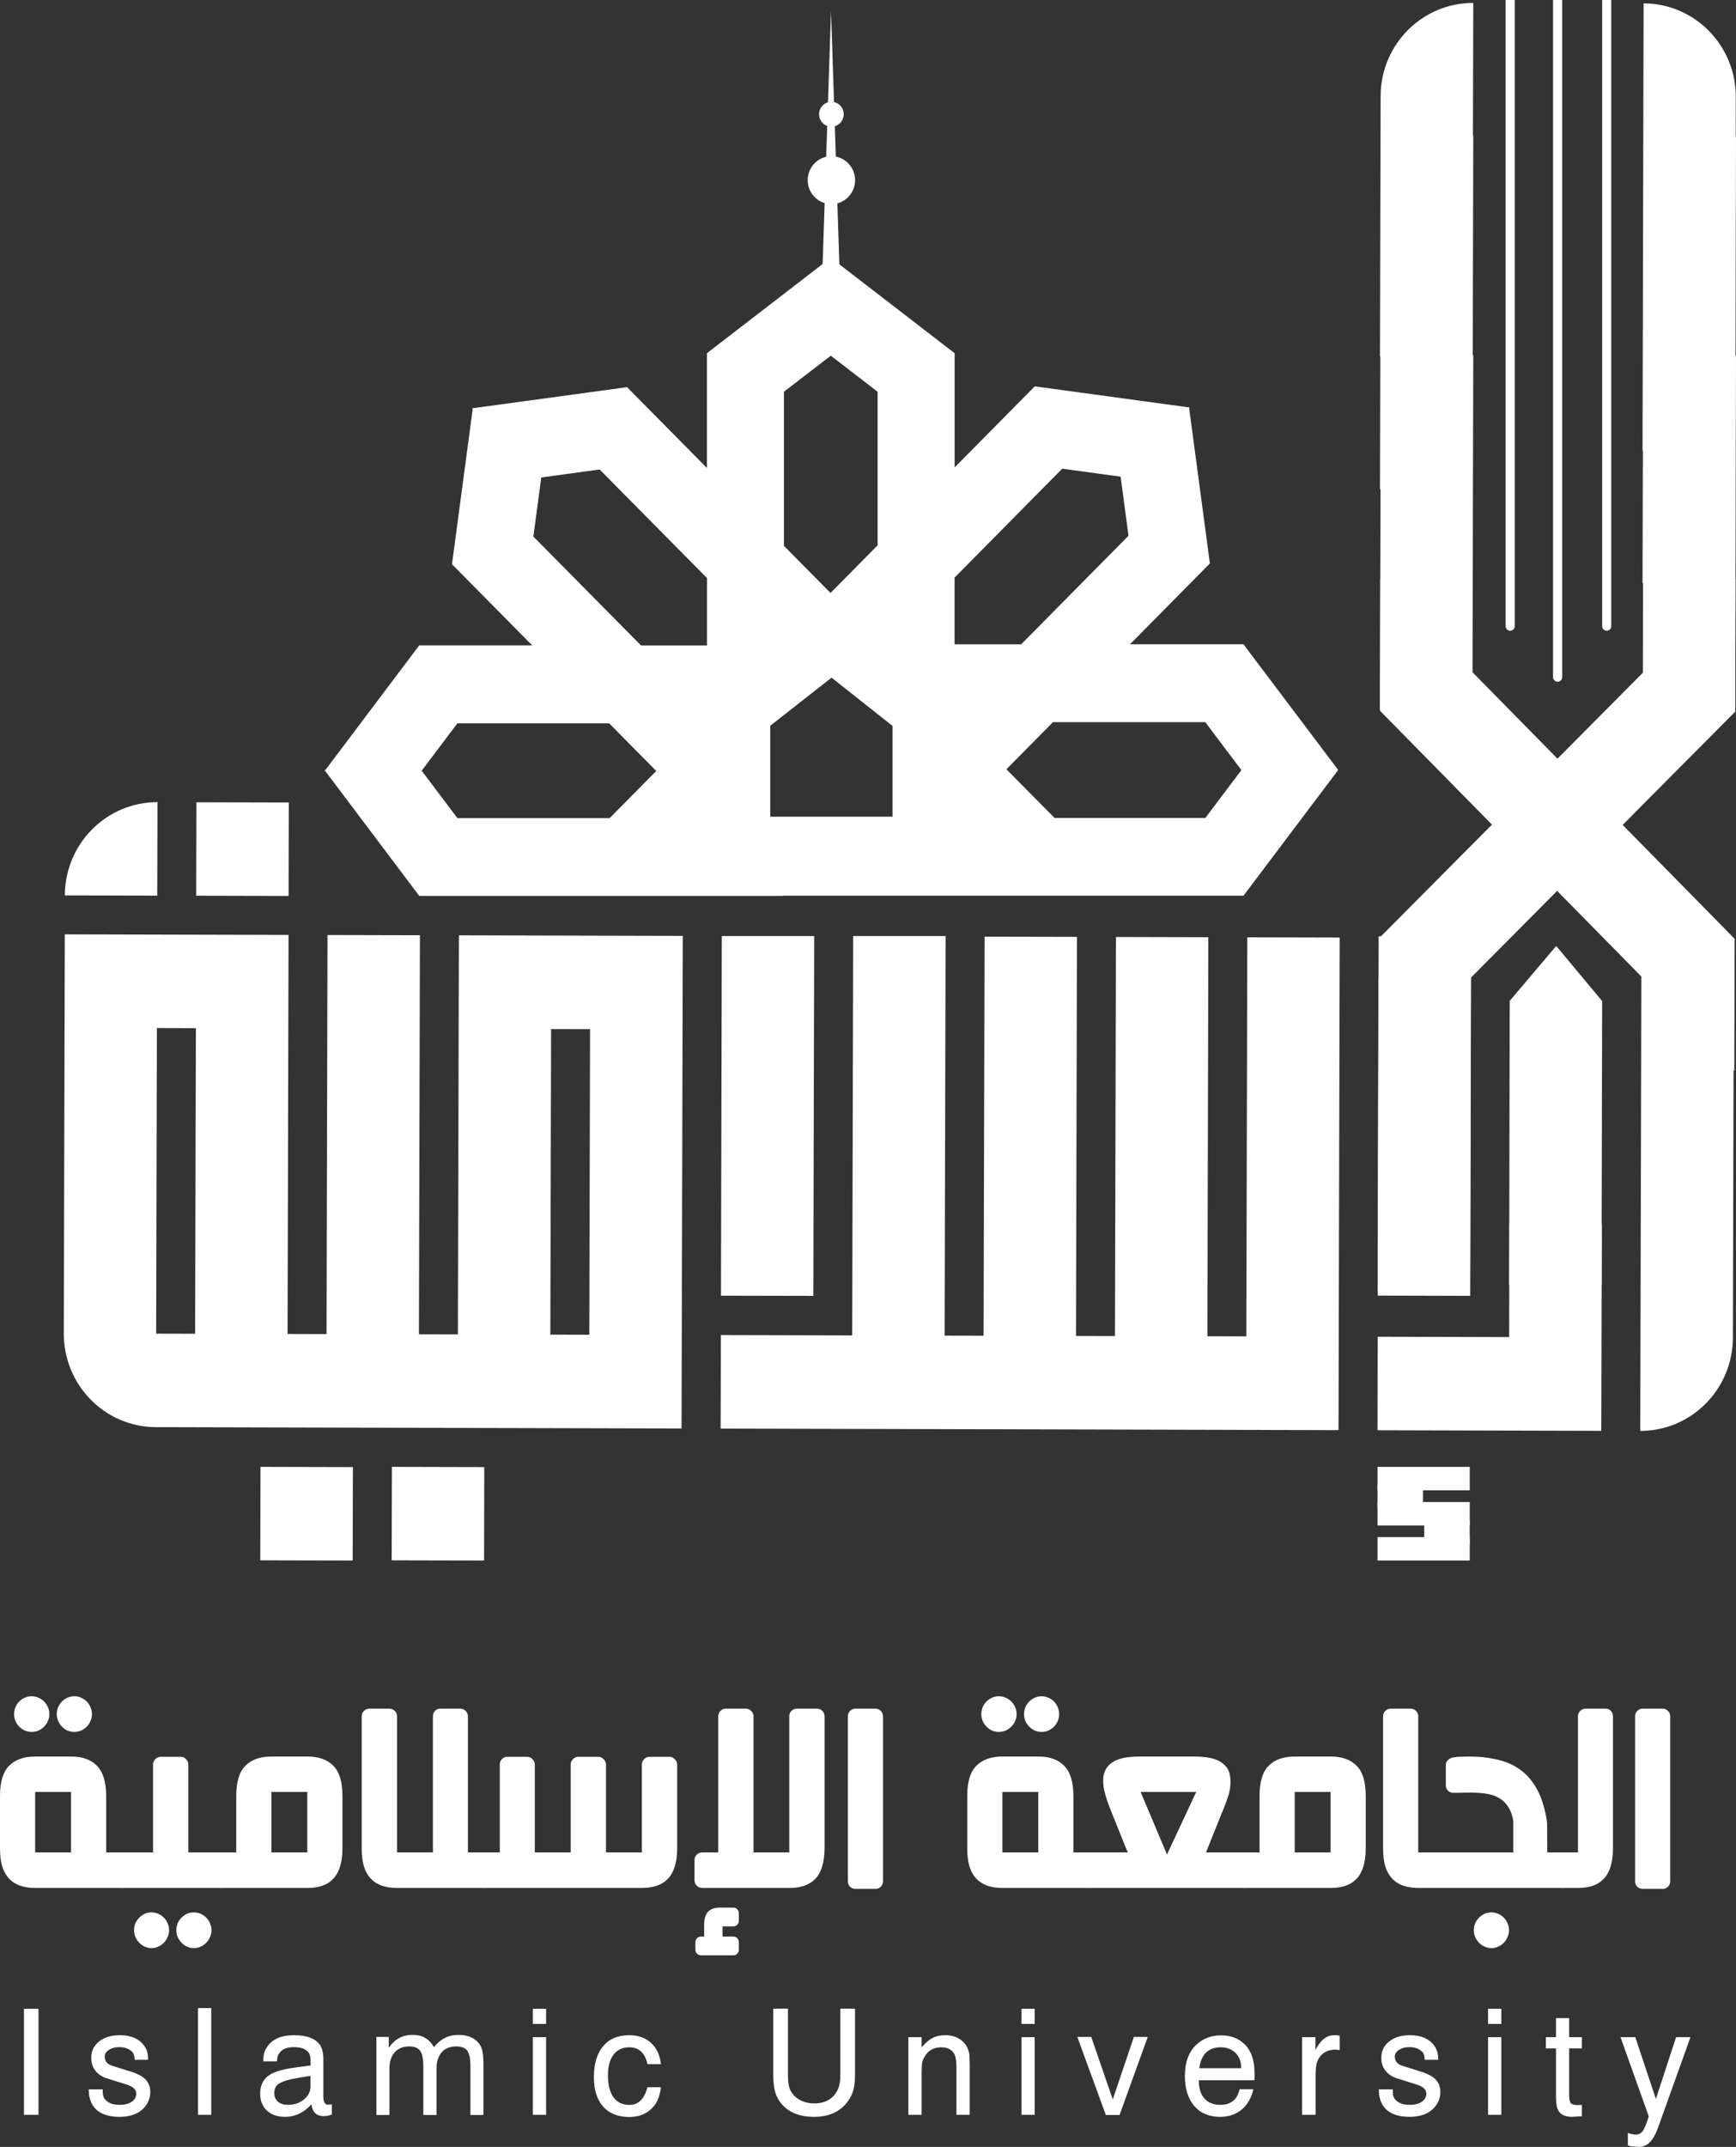<svg width="89" height="110" viewBox="0 0 89 110" fill="none" xmlns="http://www.w3.org/2000/svg">
<rect x="0" y="0" width="89" height="110" fill="#333333" stroke="none"/>
<path d="M5.444 94.91H6.288V96.732H1.802C1.513 96.732 1.257 96.693 1.034 96.616C0.811 96.539 0.621 96.419 0.464 96.255C0.312 96.091 0.195 95.883 0.114 95.632C0.038 95.376 0 95.069 0 94.71V92.012C0 91.3 0.155 90.787 0.464 90.475C0.778 90.157 1.224 89.998 1.802 89.998H3.65C4.227 89.998 4.668 90.157 4.972 90.475C5.282 90.787 5.439 91.3 5.444 92.012V94.91ZM3.642 94.91V91.812H1.802V94.91H3.642ZM2.532 87.823C2.532 87.946 2.507 88.064 2.456 88.176C2.41 88.289 2.344 88.386 2.258 88.468C2.177 88.55 2.081 88.617 1.969 88.668C1.863 88.714 1.746 88.737 1.619 88.737C1.498 88.737 1.381 88.714 1.27 88.668C1.163 88.617 1.07 88.55 0.988 88.468C0.907 88.386 0.841 88.289 0.791 88.176C0.745 88.064 0.722 87.946 0.722 87.823C0.722 87.7 0.745 87.582 0.791 87.469C0.841 87.356 0.907 87.259 0.988 87.177C1.07 87.095 1.163 87.031 1.27 86.985C1.381 86.933 1.498 86.908 1.619 86.908C1.746 86.908 1.863 86.933 1.969 86.985C2.081 87.031 2.177 87.095 2.258 87.177C2.344 87.259 2.41 87.356 2.456 87.469C2.507 87.582 2.532 87.7 2.532 87.823ZM4.714 87.823C4.714 87.946 4.689 88.064 4.638 88.176C4.592 88.289 4.529 88.386 4.448 88.468C4.367 88.55 4.27 88.617 4.159 88.668C4.047 88.714 3.931 88.737 3.809 88.737C3.688 88.737 3.571 88.714 3.459 88.668C3.353 88.617 3.259 88.55 3.178 88.468C3.097 88.386 3.031 88.289 2.98 88.176C2.935 88.064 2.912 87.946 2.912 87.823C2.912 87.7 2.935 87.582 2.98 87.469C3.031 87.356 3.097 87.259 3.178 87.177C3.259 87.095 3.353 87.031 3.459 86.985C3.571 86.933 3.688 86.908 3.809 86.908C3.931 86.908 4.047 86.933 4.159 86.985C4.27 87.031 4.367 87.095 4.448 87.177C4.529 87.259 4.592 87.356 4.638 87.469C4.689 87.582 4.714 87.7 4.714 87.823Z" fill="white"/>
<path d="M8.668 98.891C8.668 99.02 8.642 99.138 8.592 99.245C8.546 99.358 8.483 99.455 8.402 99.537C8.32 99.624 8.224 99.691 8.113 99.737C8.006 99.788 7.892 99.814 7.77 99.814C7.649 99.814 7.532 99.788 7.421 99.737C7.314 99.691 7.22 99.624 7.139 99.537C7.058 99.455 6.992 99.358 6.942 99.245C6.896 99.138 6.873 99.02 6.873 98.891C6.873 98.769 6.896 98.651 6.942 98.538C6.992 98.43 7.058 98.335 7.139 98.254C7.22 98.171 7.314 98.105 7.421 98.054C7.532 98.008 7.649 97.984 7.77 97.984C7.892 97.984 8.006 98.008 8.113 98.054C8.224 98.105 8.32 98.171 8.402 98.254C8.483 98.335 8.546 98.43 8.592 98.538C8.642 98.651 8.668 98.769 8.668 98.891ZM10.842 98.891C10.842 99.02 10.817 99.138 10.766 99.245C10.72 99.358 10.657 99.455 10.576 99.537C10.495 99.624 10.399 99.691 10.287 99.737C10.181 99.788 10.064 99.814 9.937 99.814C9.816 99.814 9.699 99.788 9.588 99.737C9.481 99.691 9.387 99.624 9.306 99.537C9.225 99.455 9.159 99.358 9.109 99.245C9.063 99.138 9.04 99.02 9.04 98.891C9.04 98.769 9.063 98.651 9.109 98.538C9.159 98.43 9.225 98.335 9.306 98.254C9.387 98.171 9.481 98.105 9.588 98.054C9.699 98.008 9.816 97.984 9.937 97.984C10.064 97.984 10.181 98.008 10.287 98.054C10.399 98.105 10.495 98.171 10.576 98.254C10.657 98.335 10.72 98.43 10.766 98.538C10.817 98.651 10.842 98.769 10.842 98.891ZM9.656 94.91H11.397V96.732H6.197V94.91H7.846V90.405C7.846 90.303 7.884 90.213 7.961 90.136C8.037 90.054 8.13 90.013 8.242 90.013H9.268C9.375 90.013 9.466 90.054 9.542 90.136C9.618 90.213 9.656 90.303 9.656 90.405V94.91Z" fill="white"/>
<path d="M15.754 94.91V91.812H13.914V94.91H15.754ZM11.321 94.91H12.112V92.012C12.112 91.3 12.267 90.787 12.576 90.475C12.885 90.157 13.331 89.998 13.914 89.998H15.754C16.337 89.998 16.783 90.157 17.092 90.475C17.401 90.787 17.556 91.3 17.556 92.012V94.71C17.556 95.069 17.515 95.376 17.434 95.632C17.358 95.883 17.244 96.091 17.092 96.255C16.94 96.419 16.752 96.539 16.529 96.616C16.306 96.693 16.05 96.732 15.761 96.732H11.321V94.91Z" fill="white"/>
<path d="M20.354 94.91H22.194V87.938C22.194 87.83 22.229 87.738 22.3 87.661C22.371 87.584 22.46 87.546 22.566 87.546H23.6C23.707 87.546 23.798 87.584 23.874 87.661C23.95 87.738 23.988 87.83 23.988 87.938V94.91H24.84V96.732H20.346C20.057 96.732 19.801 96.693 19.578 96.616C19.355 96.539 19.165 96.419 19.008 96.255C18.856 96.091 18.739 95.883 18.658 95.632C18.582 95.376 18.544 95.069 18.544 94.71V87.938C18.544 87.83 18.582 87.738 18.658 87.661C18.734 87.584 18.826 87.546 18.932 87.546H19.958C20.07 87.546 20.164 87.584 20.24 87.661C20.316 87.738 20.354 87.83 20.354 87.938V94.91Z" fill="white"/>
<path d="M31.067 94.91H32.907V90.405C32.907 90.303 32.945 90.213 33.021 90.136C33.097 90.054 33.188 90.013 33.294 90.013H34.328C34.43 90.013 34.518 90.054 34.594 90.136C34.675 90.213 34.716 90.303 34.716 90.405V94.71C34.716 95.069 34.675 95.376 34.594 95.632C34.518 95.883 34.402 96.091 34.245 96.255C34.093 96.419 33.903 96.539 33.675 96.616C33.451 96.693 33.196 96.732 32.907 96.732H24.748V94.91H25.623V90.405C25.623 90.303 25.658 90.213 25.729 90.136C25.8 90.054 25.886 90.013 25.988 90.013H27.029C27.136 90.013 27.227 90.054 27.303 90.136C27.379 90.213 27.417 90.303 27.417 90.405V94.91H29.257V90.405C29.257 90.303 29.295 90.213 29.371 90.136C29.447 90.054 29.538 90.013 29.645 90.013H30.671C30.778 90.013 30.869 90.054 30.945 90.136C31.026 90.213 31.067 90.303 31.067 90.405V94.91Z" fill="white"/>
<path d="M40.464 94.91V87.938C40.464 87.83 40.5 87.738 40.571 87.661C40.647 87.584 40.74 87.546 40.852 87.546H41.886C41.992 87.546 42.084 87.584 42.16 87.661C42.236 87.738 42.274 87.83 42.274 87.938V94.71C42.264 95.427 42.106 95.945 41.802 96.263C41.498 96.575 41.055 96.732 40.472 96.732H35.993C35.892 96.732 35.801 96.693 35.72 96.616C35.644 96.539 35.606 96.447 35.606 96.34V95.294C35.606 95.192 35.644 95.102 35.72 95.025C35.801 94.948 35.892 94.91 35.993 94.91H36.822V87.938C36.822 87.83 36.86 87.738 36.936 87.661C37.012 87.584 37.103 87.546 37.21 87.546H38.236C38.343 87.546 38.434 87.584 38.51 87.661C38.591 87.738 38.632 87.83 38.632 87.938V94.91H40.464ZM36.1 99.222V98.63C36.1 98.312 36.168 98.084 36.305 97.946C36.442 97.808 36.64 97.739 36.898 97.739H37.605C37.681 97.739 37.745 97.767 37.795 97.823C37.851 97.879 37.879 97.946 37.879 98.023V98.415C37.879 98.492 37.851 98.558 37.795 98.615C37.745 98.671 37.681 98.699 37.605 98.699H37.043V99.222H37.605C37.681 99.222 37.745 99.25 37.795 99.307C37.851 99.368 37.879 99.437 37.879 99.514V99.891C37.879 99.973 37.851 100.042 37.795 100.098C37.745 100.155 37.681 100.183 37.605 100.183H35.94C35.859 100.183 35.791 100.155 35.735 100.098C35.679 100.042 35.651 99.973 35.651 99.891V99.514C35.651 99.437 35.679 99.368 35.735 99.307C35.791 99.25 35.859 99.222 35.94 99.222H36.1Z" fill="white"/>
<path d="M43.467 87.938C43.467 87.83 43.505 87.738 43.581 87.661C43.657 87.584 43.749 87.546 43.855 87.546H44.889C44.99 87.546 45.079 87.584 45.155 87.661C45.231 87.738 45.269 87.83 45.269 87.938V96.393C45.269 96.501 45.231 96.593 45.155 96.67C45.079 96.742 44.99 96.778 44.889 96.778H43.855C43.749 96.778 43.657 96.742 43.581 96.67C43.505 96.593 43.467 96.501 43.467 96.393V87.938Z" fill="white"/>
<path d="M55.032 94.91H55.876V96.732H51.39C51.101 96.732 50.845 96.693 50.622 96.616C50.399 96.539 50.209 96.419 50.052 96.255C49.9 96.091 49.783 95.883 49.702 95.632C49.626 95.376 49.588 95.069 49.588 94.71V92.012C49.588 91.3 49.742 90.787 50.052 90.475C50.366 90.157 50.812 89.998 51.39 89.998H53.237C53.815 89.998 54.256 90.157 54.56 90.475C54.87 90.787 55.027 91.3 55.032 92.012V94.91ZM53.23 94.91V91.812H51.39V94.91H53.23ZM52.12 87.823C52.12 87.946 52.094 88.064 52.044 88.176C51.998 88.289 51.932 88.386 51.846 88.468C51.765 88.55 51.669 88.617 51.557 88.668C51.451 88.714 51.334 88.737 51.207 88.737C51.086 88.737 50.969 88.714 50.858 88.668C50.751 88.617 50.657 88.55 50.576 88.468C50.495 88.386 50.429 88.289 50.379 88.176C50.333 88.064 50.31 87.946 50.31 87.823C50.31 87.7 50.333 87.582 50.379 87.469C50.429 87.356 50.495 87.259 50.576 87.177C50.657 87.095 50.751 87.031 50.858 86.985C50.969 86.933 51.086 86.908 51.207 86.908C51.334 86.908 51.451 86.933 51.557 86.985C51.669 87.031 51.765 87.095 51.846 87.177C51.932 87.259 51.998 87.356 52.044 87.469C52.094 87.582 52.12 87.7 52.12 87.823ZM54.302 87.823C54.302 87.946 54.276 88.064 54.226 88.176C54.18 88.289 54.117 88.386 54.036 88.468C53.955 88.55 53.858 88.617 53.747 88.668C53.635 88.714 53.519 88.737 53.397 88.737C53.275 88.737 53.159 88.714 53.047 88.668C52.941 88.617 52.847 88.55 52.766 88.468C52.685 88.386 52.619 88.289 52.568 88.176C52.523 88.064 52.5 87.946 52.5 87.823C52.5 87.7 52.523 87.582 52.568 87.469C52.619 87.356 52.685 87.259 52.766 87.177C52.847 87.095 52.941 87.031 53.047 86.985C53.159 86.933 53.275 86.908 53.397 86.908C53.519 86.908 53.635 86.933 53.747 86.985C53.858 87.031 53.955 87.095 54.036 87.177C54.117 87.259 54.18 87.356 54.226 87.469C54.276 87.582 54.302 87.7 54.302 87.823Z" fill="white"/>
<path d="M57.822 94.91C57.797 94.848 57.759 94.761 57.708 94.648C57.663 94.531 57.614 94.41 57.564 94.287C57.513 94.159 57.465 94.041 57.419 93.934C57.374 93.821 57.341 93.736 57.32 93.68C57.199 93.378 57.09 93.109 56.993 92.873C56.897 92.632 56.816 92.417 56.75 92.227C56.689 92.037 56.641 91.866 56.606 91.712C56.575 91.558 56.56 91.412 56.56 91.274C56.56 91.223 56.56 91.174 56.56 91.128C56.565 91.077 56.57 91.031 56.575 90.99C56.611 90.785 56.687 90.618 56.803 90.49C56.925 90.357 57.069 90.254 57.237 90.183C57.409 90.111 57.597 90.062 57.799 90.036C58.007 90.011 58.212 89.998 58.415 89.998H61.228C61.431 89.998 61.634 90.011 61.837 90.036C62.044 90.062 62.232 90.111 62.399 90.183C62.572 90.254 62.716 90.357 62.833 90.49C62.954 90.618 63.03 90.785 63.061 90.99C63.076 91.082 63.084 91.184 63.084 91.297C63.084 91.569 63.038 91.832 62.947 92.089C62.861 92.34 62.764 92.596 62.658 92.857V92.842L61.829 94.91H63.867V96.732H55.769V94.91H57.822ZM58.476 91.812L59.829 95.017L61.327 91.812H58.476Z" fill="white"/>
<path d="M68.216 94.91V91.812H66.376V94.91H68.216ZM63.783 94.91H64.574V92.012C64.574 91.3 64.728 90.787 65.038 90.475C65.347 90.157 65.793 89.998 66.376 89.998H68.216C68.799 89.998 69.245 90.157 69.554 90.475C69.863 90.787 70.018 91.3 70.018 92.012V94.71C70.018 95.069 69.977 95.376 69.896 95.632C69.82 95.883 69.706 96.091 69.554 96.255C69.402 96.419 69.214 96.539 68.991 96.616C68.768 96.693 68.512 96.732 68.223 96.732H63.783V94.91Z" fill="white"/>
<path d="M72.709 94.91H73.492V96.732H72.709C72.42 96.732 72.164 96.693 71.941 96.616C71.718 96.539 71.528 96.419 71.371 96.255C71.219 96.091 71.102 95.883 71.021 95.632C70.945 95.376 70.907 95.069 70.907 94.71V87.938C70.907 87.83 70.945 87.738 71.021 87.661C71.097 87.584 71.189 87.546 71.295 87.546H72.321C72.428 87.546 72.519 87.584 72.595 87.661C72.671 87.738 72.709 87.83 72.709 87.938V94.91Z" fill="white"/>
<path d="M74.557 90.036C74.694 90.016 74.82 90.006 74.937 90.006C75.058 90.001 75.178 89.998 75.294 89.998C75.832 89.998 76.326 90.052 76.777 90.159C77.228 90.262 77.626 90.441 77.971 90.698C78.315 90.954 78.602 91.3 78.83 91.735C79.058 92.171 79.22 92.719 79.316 93.38L79.324 94.91H80.198V96.732H73.439V94.91H77.583V93.303C77.537 93.021 77.456 92.788 77.34 92.604C77.228 92.419 77.091 92.276 76.929 92.173C76.772 92.066 76.594 91.989 76.397 91.943C76.199 91.897 75.994 91.868 75.781 91.858C75.573 91.843 75.36 91.84 75.142 91.85C74.924 91.856 74.714 91.858 74.511 91.858C74.405 91.858 74.313 91.822 74.237 91.751C74.161 91.674 74.123 91.581 74.123 91.474V90.421C74.123 90.318 74.166 90.231 74.253 90.159C74.339 90.088 74.44 90.047 74.557 90.036ZM77.362 98.891C77.362 99.02 77.337 99.138 77.286 99.245C77.241 99.358 77.177 99.455 77.096 99.537C77.015 99.624 76.919 99.691 76.807 99.737C76.696 99.788 76.579 99.814 76.457 99.814C76.336 99.814 76.219 99.788 76.108 99.737C76.001 99.691 75.908 99.624 75.826 99.537C75.745 99.455 75.68 99.358 75.629 99.245C75.583 99.138 75.56 99.02 75.56 98.891C75.56 98.769 75.583 98.651 75.629 98.538C75.68 98.43 75.745 98.335 75.826 98.254C75.908 98.171 76.001 98.105 76.108 98.054C76.219 98.008 76.336 97.984 76.457 97.984C76.579 97.984 76.696 98.008 76.807 98.054C76.919 98.105 77.015 98.171 77.096 98.254C77.177 98.335 77.241 98.43 77.286 98.538C77.337 98.651 77.362 98.769 77.362 98.891Z" fill="white"/>
<path d="M80.898 94.91V87.938C80.898 87.83 80.936 87.738 81.012 87.661C81.088 87.584 81.179 87.546 81.285 87.546H82.32C82.426 87.546 82.515 87.584 82.586 87.661C82.657 87.738 82.692 87.83 82.692 87.938V94.71C82.692 95.069 82.652 95.376 82.57 95.632C82.494 95.883 82.38 96.091 82.228 96.255C82.076 96.419 81.889 96.539 81.666 96.616C81.443 96.693 81.187 96.732 80.898 96.732H80.115V94.91H80.898Z" fill="white"/>
<path d="M83.825 87.938C83.825 87.83 83.863 87.738 83.939 87.661C84.015 87.584 84.106 87.546 84.213 87.546H85.247C85.348 87.546 85.437 87.584 85.513 87.661C85.589 87.738 85.627 87.83 85.627 87.938V96.393C85.627 96.501 85.589 96.593 85.513 96.67C85.437 96.742 85.348 96.778 85.247 96.778H84.213C84.106 96.778 84.015 96.742 83.939 96.67C83.863 96.593 83.825 96.501 83.825 96.393V87.938Z" fill="white"/>
<path d="M1.229 102.924H1.974V108.354H1.229V102.924Z" fill="white"/>
<path d="M4.549 107.052H5.265C5.265 107.206 5.275 107.32 5.294 107.396C5.314 107.468 5.355 107.536 5.419 107.601C5.576 107.763 5.815 107.844 6.135 107.844C6.392 107.844 6.598 107.792 6.752 107.689C6.907 107.583 6.984 107.442 6.984 107.266C6.984 107.182 6.957 107.107 6.901 107.04C6.849 106.973 6.748 106.906 6.599 106.839L5.361 106.449C4.905 106.24 4.677 105.901 4.677 105.432C4.677 105.088 4.811 104.811 5.079 104.598C5.35 104.383 5.704 104.276 6.143 104.276C6.729 104.276 7.151 104.464 7.411 104.841C7.48 104.95 7.527 105.049 7.552 105.139C7.579 105.228 7.593 105.361 7.593 105.536H6.901C6.901 105.352 6.86 105.217 6.777 105.13C6.617 104.968 6.396 104.887 6.114 104.887C5.902 104.887 5.724 104.935 5.58 105.03C5.439 105.122 5.369 105.236 5.369 105.373C5.369 105.588 5.482 105.74 5.709 105.829L6.86 106.19C6.948 106.229 7.039 106.269 7.133 106.311C7.166 106.325 7.202 106.345 7.241 106.37C7.55 106.559 7.705 106.827 7.705 107.174C7.705 107.52 7.578 107.814 7.324 108.057C7.042 108.325 6.643 108.459 6.127 108.459C5.616 108.459 5.225 108.34 4.955 108.103C4.684 107.863 4.549 107.513 4.549 107.052Z" fill="white"/>
<path d="M10.151 102.886H10.83V108.354H10.151V102.886Z" fill="white"/>
<path d="M13.5 105.616C13.5 105.421 13.517 105.271 13.55 105.168C13.583 105.065 13.641 104.953 13.724 104.833C13.989 104.462 14.439 104.276 15.074 104.276C15.714 104.276 16.152 104.435 16.387 104.753C16.514 104.915 16.577 105.173 16.577 105.528V107.425C16.577 107.698 16.657 107.835 16.817 107.835L17.012 107.818V108.342C16.91 108.375 16.83 108.398 16.772 108.409C16.717 108.417 16.657 108.421 16.594 108.421C16.227 108.421 16.017 108.22 15.964 107.818C15.583 108.246 15.133 108.459 14.614 108.459C14.227 108.459 13.918 108.353 13.686 108.141C13.454 107.926 13.338 107.637 13.338 107.274C13.338 106.772 13.557 106.418 13.993 106.215C14.286 106.075 14.798 105.963 15.529 105.88L15.923 105.825V105.633C15.923 105.507 15.915 105.411 15.898 105.344C15.884 105.274 15.855 105.211 15.811 105.155C15.67 104.977 15.425 104.887 15.074 104.887C14.709 104.887 14.46 104.989 14.324 105.193C14.277 105.252 14.245 105.312 14.229 105.373C14.212 105.432 14.204 105.513 14.204 105.616H13.5ZM15.915 106.361C15.741 106.386 15.579 106.412 15.43 106.437C15.284 106.459 15.103 106.494 14.887 106.541C14.584 106.611 14.37 106.698 14.245 106.801C14.124 106.901 14.063 107.047 14.063 107.236C14.063 107.426 14.125 107.576 14.25 107.684C14.374 107.791 14.546 107.844 14.767 107.844C15.085 107.844 15.355 107.753 15.579 107.571C15.803 107.387 15.915 107.169 15.915 106.918V106.361Z" fill="white"/>
<path d="M24.118 108.363V105.901C24.118 105.496 24.064 105.22 23.956 105.072C23.849 104.924 23.661 104.85 23.393 104.85C23.073 104.85 22.823 104.95 22.643 105.151C22.467 105.352 22.378 105.634 22.378 105.997V108.363H21.703V105.901C21.703 105.496 21.648 105.22 21.537 105.072C21.43 104.924 21.243 104.85 20.978 104.85C20.661 104.85 20.412 104.952 20.233 105.155C20.053 105.359 19.964 105.64 19.964 105.997V108.363H19.297V104.364H19.93V104.929C20.079 104.703 20.255 104.536 20.456 104.427C20.658 104.315 20.895 104.259 21.169 104.259C21.415 104.259 21.624 104.311 21.798 104.414C21.972 104.515 22.123 104.672 22.25 104.887C22.421 104.672 22.609 104.515 22.813 104.414C23.017 104.311 23.253 104.259 23.521 104.259C23.778 104.259 24 104.307 24.188 104.402C24.379 104.494 24.525 104.629 24.627 104.808C24.682 104.908 24.722 105.03 24.747 105.172C24.772 105.314 24.785 105.539 24.785 105.846V108.363H24.118Z" fill="white"/>
<path d="M27.318 102.924H27.997V103.698H27.318V102.924ZM27.318 104.377H27.997V108.354H27.318V104.377Z" fill="white"/>
<path d="M33.193 106.939H33.885C33.838 107.31 33.737 107.609 33.582 107.835C33.425 108.045 33.236 108.202 33.015 108.308C32.794 108.414 32.546 108.467 32.27 108.467C31.69 108.467 31.241 108.29 30.923 107.936C30.606 107.578 30.447 107.077 30.447 106.432C30.447 105.746 30.605 105.215 30.919 104.841C31.234 104.464 31.68 104.276 32.257 104.276C32.718 104.276 33.091 104.407 33.375 104.67C33.663 104.929 33.832 105.292 33.885 105.758H33.193C33.069 105.183 32.757 104.896 32.257 104.896C31.912 104.896 31.644 105.021 31.454 105.273C31.263 105.524 31.168 105.876 31.168 106.328C31.168 106.816 31.262 107.192 31.449 107.454C31.637 107.717 31.909 107.848 32.265 107.848C32.729 107.848 33.038 107.545 33.193 106.939Z" fill="white"/>
<path d="M39.643 102.915H40.396V106.303C40.396 106.543 40.413 106.737 40.446 106.885C40.479 107.03 40.541 107.16 40.633 107.274C40.743 107.428 40.898 107.549 41.096 107.638C41.298 107.728 41.516 107.772 41.751 107.772C42.226 107.772 42.585 107.606 42.828 107.274C42.916 107.151 42.979 107.019 43.018 106.876C43.059 106.734 43.08 106.551 43.08 106.328V102.915H43.834V106.332C43.834 106.631 43.806 106.88 43.751 107.081C43.699 107.28 43.602 107.476 43.461 107.672C43.075 108.197 42.498 108.459 41.73 108.459C40.935 108.459 40.349 108.198 39.974 107.676C39.891 107.55 39.826 107.426 39.779 107.303C39.732 107.178 39.698 107.028 39.676 106.855C39.654 106.682 39.643 106.526 39.643 106.386V102.915Z" fill="white"/>
<path d="M46.57 104.377H47.249V104.896C47.456 104.658 47.647 104.497 47.821 104.41C47.995 104.321 48.209 104.276 48.463 104.276C48.711 104.276 48.925 104.323 49.105 104.418C49.287 104.513 49.436 104.651 49.552 104.833C49.599 104.922 49.636 105.013 49.664 105.105C49.691 105.197 49.705 105.306 49.705 105.432L49.714 105.821V108.354H49.034V105.951C49.034 105.58 48.99 105.33 48.902 105.201C48.769 104.998 48.555 104.896 48.26 104.896C47.859 104.896 47.568 105.065 47.386 105.402C47.347 105.467 47.316 105.539 47.291 105.62C47.269 105.701 47.258 105.792 47.258 105.892L47.249 106.269V108.354H46.57V104.377Z" fill="white"/>
<path d="M52.367 102.924H53.046V103.698H52.367V102.924ZM52.367 104.377H53.046V108.354H52.367V104.377Z" fill="white"/>
<path d="M56.693 108.363L55.231 104.364H55.944L57.049 107.567L58.13 104.364H58.843L57.397 108.363H56.693Z" fill="white"/>
<path d="M64.312 106.587H61.459C61.459 106.995 61.555 107.306 61.749 107.521C61.942 107.736 62.214 107.844 62.565 107.844C63.103 107.844 63.432 107.577 63.55 107.044H64.258C64.156 107.49 63.956 107.838 63.658 108.086C63.36 108.335 62.987 108.459 62.54 108.459C61.985 108.459 61.547 108.273 61.227 107.902C60.907 107.528 60.746 107.014 60.746 106.361C60.746 105.641 60.953 105.098 61.368 104.732C61.705 104.434 62.113 104.284 62.594 104.284C63.187 104.284 63.647 104.499 63.973 104.929C64.094 105.105 64.181 105.298 64.234 105.507C64.289 105.716 64.317 105.972 64.317 106.273L64.312 106.587ZM63.633 105.968C63.633 105.633 63.535 105.37 63.339 105.18C63.146 104.991 62.892 104.896 62.577 104.896C61.947 104.896 61.583 105.253 61.484 105.968H63.633Z" fill="white"/>
<path d="M66.754 104.377H67.438V105.038C67.692 104.53 68.011 104.276 68.394 104.276C68.439 104.276 68.476 104.276 68.506 104.276C68.539 104.276 68.599 104.286 68.684 104.305V105.038L68.469 105.017C68.096 105.017 67.819 105.153 67.636 105.423C67.565 105.527 67.515 105.648 67.487 105.788C67.46 105.927 67.446 106.124 67.446 106.378V108.354H66.754V104.377Z" fill="white"/>
<path d="M70.687 107.052H71.404C71.404 107.206 71.413 107.32 71.433 107.396C71.452 107.468 71.494 107.536 71.557 107.601C71.715 107.763 71.953 107.844 72.274 107.844C72.53 107.844 72.736 107.792 72.891 107.689C73.045 107.583 73.123 107.442 73.123 107.266C73.123 107.182 73.095 107.107 73.04 107.04C72.987 106.973 72.887 106.906 72.737 106.839L71.499 106.449C71.043 106.24 70.816 105.901 70.816 105.432C70.816 105.088 70.95 104.811 71.218 104.598C71.488 104.383 71.843 104.276 72.282 104.276C72.867 104.276 73.29 104.464 73.549 104.841C73.618 104.95 73.665 105.049 73.69 105.139C73.718 105.228 73.731 105.361 73.731 105.536H73.04C73.04 105.352 72.998 105.217 72.916 105.13C72.755 104.968 72.534 104.887 72.253 104.887C72.04 104.887 71.862 104.935 71.719 105.03C71.578 105.122 71.507 105.236 71.507 105.373C71.507 105.588 71.621 105.74 71.847 105.829L72.998 106.19C73.087 106.229 73.178 106.269 73.272 106.311C73.305 106.325 73.341 106.345 73.379 106.37C73.689 106.559 73.843 106.827 73.843 107.174C73.843 107.52 73.716 107.814 73.462 108.057C73.181 108.325 72.782 108.459 72.265 108.459C71.754 108.459 71.364 108.34 71.093 108.103C70.823 107.863 70.687 107.513 70.687 107.052Z" fill="white"/>
<path d="M76.289 102.924H76.969V103.698H76.289V102.924ZM76.289 104.377H76.969V108.354H76.289V104.377Z" fill="white"/>
<path d="M79.253 104.377H79.771V103.401H80.446V104.377H81.1V104.954H80.446V107.366C80.446 107.556 80.475 107.686 80.533 107.756C80.591 107.823 80.706 107.856 80.877 107.856L81.1 107.848V108.43L80.989 108.434L80.595 108.459C80.186 108.459 79.934 108.31 79.837 108.011C79.793 107.894 79.771 107.662 79.771 107.316V104.954H79.253V104.377Z" fill="white"/>
<path d="M83.837 104.377L84.893 107.542L85.928 104.377H86.665L85.079 108.802C84.996 109.051 84.915 109.249 84.835 109.397C84.757 109.548 84.674 109.668 84.586 109.757C84.429 109.919 84.242 110 84.027 110L83.754 109.975C83.662 109.975 83.606 109.972 83.584 109.966C83.531 109.941 83.489 109.926 83.455 109.92V109.28L83.53 109.309C83.585 109.329 83.64 109.343 83.696 109.351C83.754 109.362 83.801 109.368 83.837 109.368C84.005 109.368 84.13 109.31 84.213 109.196C84.299 109.082 84.404 108.828 84.528 108.434L83.079 104.377H83.837Z" fill="white"/>
<path d="M10.069 41.105L10.057 45.893L14.794 45.905L14.806 41.117L10.069 41.105Z" fill="white"/>
<path d="M8.073 41.101L8.061 45.889L3.324 45.877C3.331 43.233 5.457 41.094 8.073 41.099V41.101Z" fill="white"/>
<path d="M23.526 47.924L23.475 68.37L21.477 68.365L21.528 47.919L16.791 47.907L16.741 68.353L14.742 68.348L14.793 47.902L3.322 47.873L3.271 68.321C3.266 70.968 5.38 73.117 7.998 73.122L34.941 73.19L35.004 47.951L23.528 47.922L23.526 47.924ZM10.003 68.336L8.005 68.331L8.044 52.674L10.042 52.679L10.003 68.336ZM30.212 68.387L28.214 68.382L28.253 52.727L30.251 52.732L30.212 68.387Z" fill="white"/>
<path d="M37.005 47.961L36.962 66.386L41.698 66.396L41.741 47.961H37.005Z" fill="white"/>
<path d="M20.092 75.156L20.08 79.945L24.817 79.956L24.828 75.168L20.092 75.156Z" fill="white"/>
<path d="M13.355 75.156L13.344 79.945L18.08 79.956L18.092 75.168L13.355 75.156Z" fill="white"/>
<path d="M63.946 48.024L63.895 68.47L61.9 68.465L61.948 48.019L57.211 48.007L57.161 68.453L55.163 68.448L55.213 48.002L50.477 47.992L50.426 68.438L48.428 68.433L48.478 47.961H43.74L43.691 68.421L36.957 68.404L36.945 73.195L68.622 73.275L68.683 48.036L63.946 48.024Z" fill="white"/>
<path d="M70.68 47.974L70.635 66.382L75.374 66.394L75.418 47.986L70.68 47.974Z" fill="white"/>
<path d="M88.891 48.105L88.841 68.536C88.834 71.18 86.708 73.319 84.092 73.314L84.153 48.095L88.889 48.107L88.891 48.105Z" fill="white"/>
<path d="M88.93 48.1L88.913 54.874L70.748 36.417L70.765 29.643L79.848 38.871L88.93 48.1Z" fill="white"/>
<path d="M88.974 29.689L88.959 36.464L84.208 41.24L83.191 42.268L82.203 43.258L70.703 54.828L70.719 48.053L75.468 43.277L76.49 42.251L77.471 41.262L79.848 38.871L88.974 29.689Z" fill="white"/>
<path d="M82.138 51.292L79.783 48.468L77.403 51.275L77.399 51.28L77.37 65.843L82.106 65.853L82.138 51.292Z" fill="white"/>
<path d="M88.986 6.974L88.99 4.974C88.998 2.33 86.881 0.178 84.263 0.173L84.208 23.09L84.225 23.073L84.208 29.879L84.235 29.852L84.208 41.14L88.957 36.361L89 18.233H88.974L89 6.974H88.983H88.986Z" fill="white"/>
<path d="M75.528 0.151C72.913 0.144 70.784 2.283 70.78 4.93L70.748 18.267L70.765 18.284L70.748 25.056L70.775 25.083L70.748 36.315L75.475 41.116L75.531 18.199H75.504L75.531 6.94H75.514L75.531 0.151H75.528Z" fill="white"/>
<path d="M75.42 45.295L75.364 66.191L70.628 66.179L70.671 50.071L75.42 45.295Z" fill="white"/>
<path d="M77.384 62.716L77.37 68.507L70.63 68.489L70.621 73.28L82.094 73.31L82.121 62.716H77.384Z" fill="white"/>
<path d="M77.189 0V32.08C77.189 32.209 77.293 32.316 77.423 32.316C77.553 32.316 77.657 32.211 77.657 32.08V0H77.189Z" fill="white"/>
<path d="M82.138 0V32.08C82.138 32.209 82.241 32.316 82.371 32.316C82.501 32.316 82.605 32.211 82.605 32.08V0H82.138Z" fill="white"/>
<path d="M79.621 0V34.692C79.621 34.821 79.725 34.928 79.855 34.928C79.985 34.928 80.089 34.824 80.089 34.692V0H79.621Z" fill="white"/>
<path d="M75.35 78.756H70.621V79.957H75.35V78.756Z" fill="white"/>
<path d="M75.35 75.157H70.621V76.358H75.35V75.157Z" fill="white"/>
<path d="M72.954 76.085H70.621V77.287H72.954V76.085Z" fill="white"/>
<path d="M75.347 77.91H73.014V79.112H75.347V77.91Z" fill="white"/>
<path d="M75.35 76.958H70.621V78.159H75.35V76.958Z" fill="white"/>
<path d="M42.161 13.917L42.604 0.57L43.045 13.917H42.161Z" fill="white"/>
<path d="M42.623 10.459C43.294 10.459 43.838 9.909 43.838 9.231C43.838 8.553 43.294 8.003 42.623 8.003C41.953 8.003 41.409 8.553 41.409 9.231C41.409 9.909 41.953 10.459 42.623 10.459Z" fill="white"/>
<path d="M42.623 6.492C42.972 6.492 43.255 6.206 43.255 5.853C43.255 5.501 42.972 5.215 42.623 5.215C42.275 5.215 41.992 5.501 41.992 5.853C41.992 6.206 42.275 6.492 42.623 6.492Z" fill="white"/>
<path d="M68.598 39.441L63.748 33.01H57.932L62.027 28.87L60.969 20.945L60.979 20.877H60.962L60.96 20.855L60.892 20.865L53.051 19.795L48.941 23.95V18.096L43.036 13.547L42.645 13.247L42.607 13.196L42.592 13.206L42.578 13.196L42.539 13.247L36.243 18.096V23.977L32.148 19.837L24.309 20.906L24.242 20.896V20.914L24.22 20.916L24.23 20.984L23.172 28.909L27.284 33.066H21.494L16.7 39.427L16.646 39.468L16.656 39.483L16.646 39.498L16.7 39.539L21.494 45.902H40.141V45.894H63.748L68.545 39.532L68.586 39.478L68.598 39.463L68.581 39.451L68.598 39.439V39.441ZM31.256 41.917H23.449L21.619 39.488L23.449 37.061H31.23L33.645 39.502L31.254 41.917H31.256ZM32.864 33.071L27.344 27.491L27.749 24.464L30.743 24.055L36.246 29.618V33.071H32.864ZM40.189 20.073L42.592 18.223L44.993 20.073V27.939L42.578 30.381L40.189 27.966V20.073ZM45.76 41.844H39.488V37.185L42.631 34.721L45.76 37.195V41.844ZM48.939 29.594L54.459 24.013L57.452 24.423L57.855 27.449L52.352 33.013H48.939V29.594ZM63.626 39.48L61.794 41.91H54.066L51.595 39.415L53.984 37H61.791L63.642 39.454L63.623 39.48H63.626Z" fill="white"/>
</svg>
